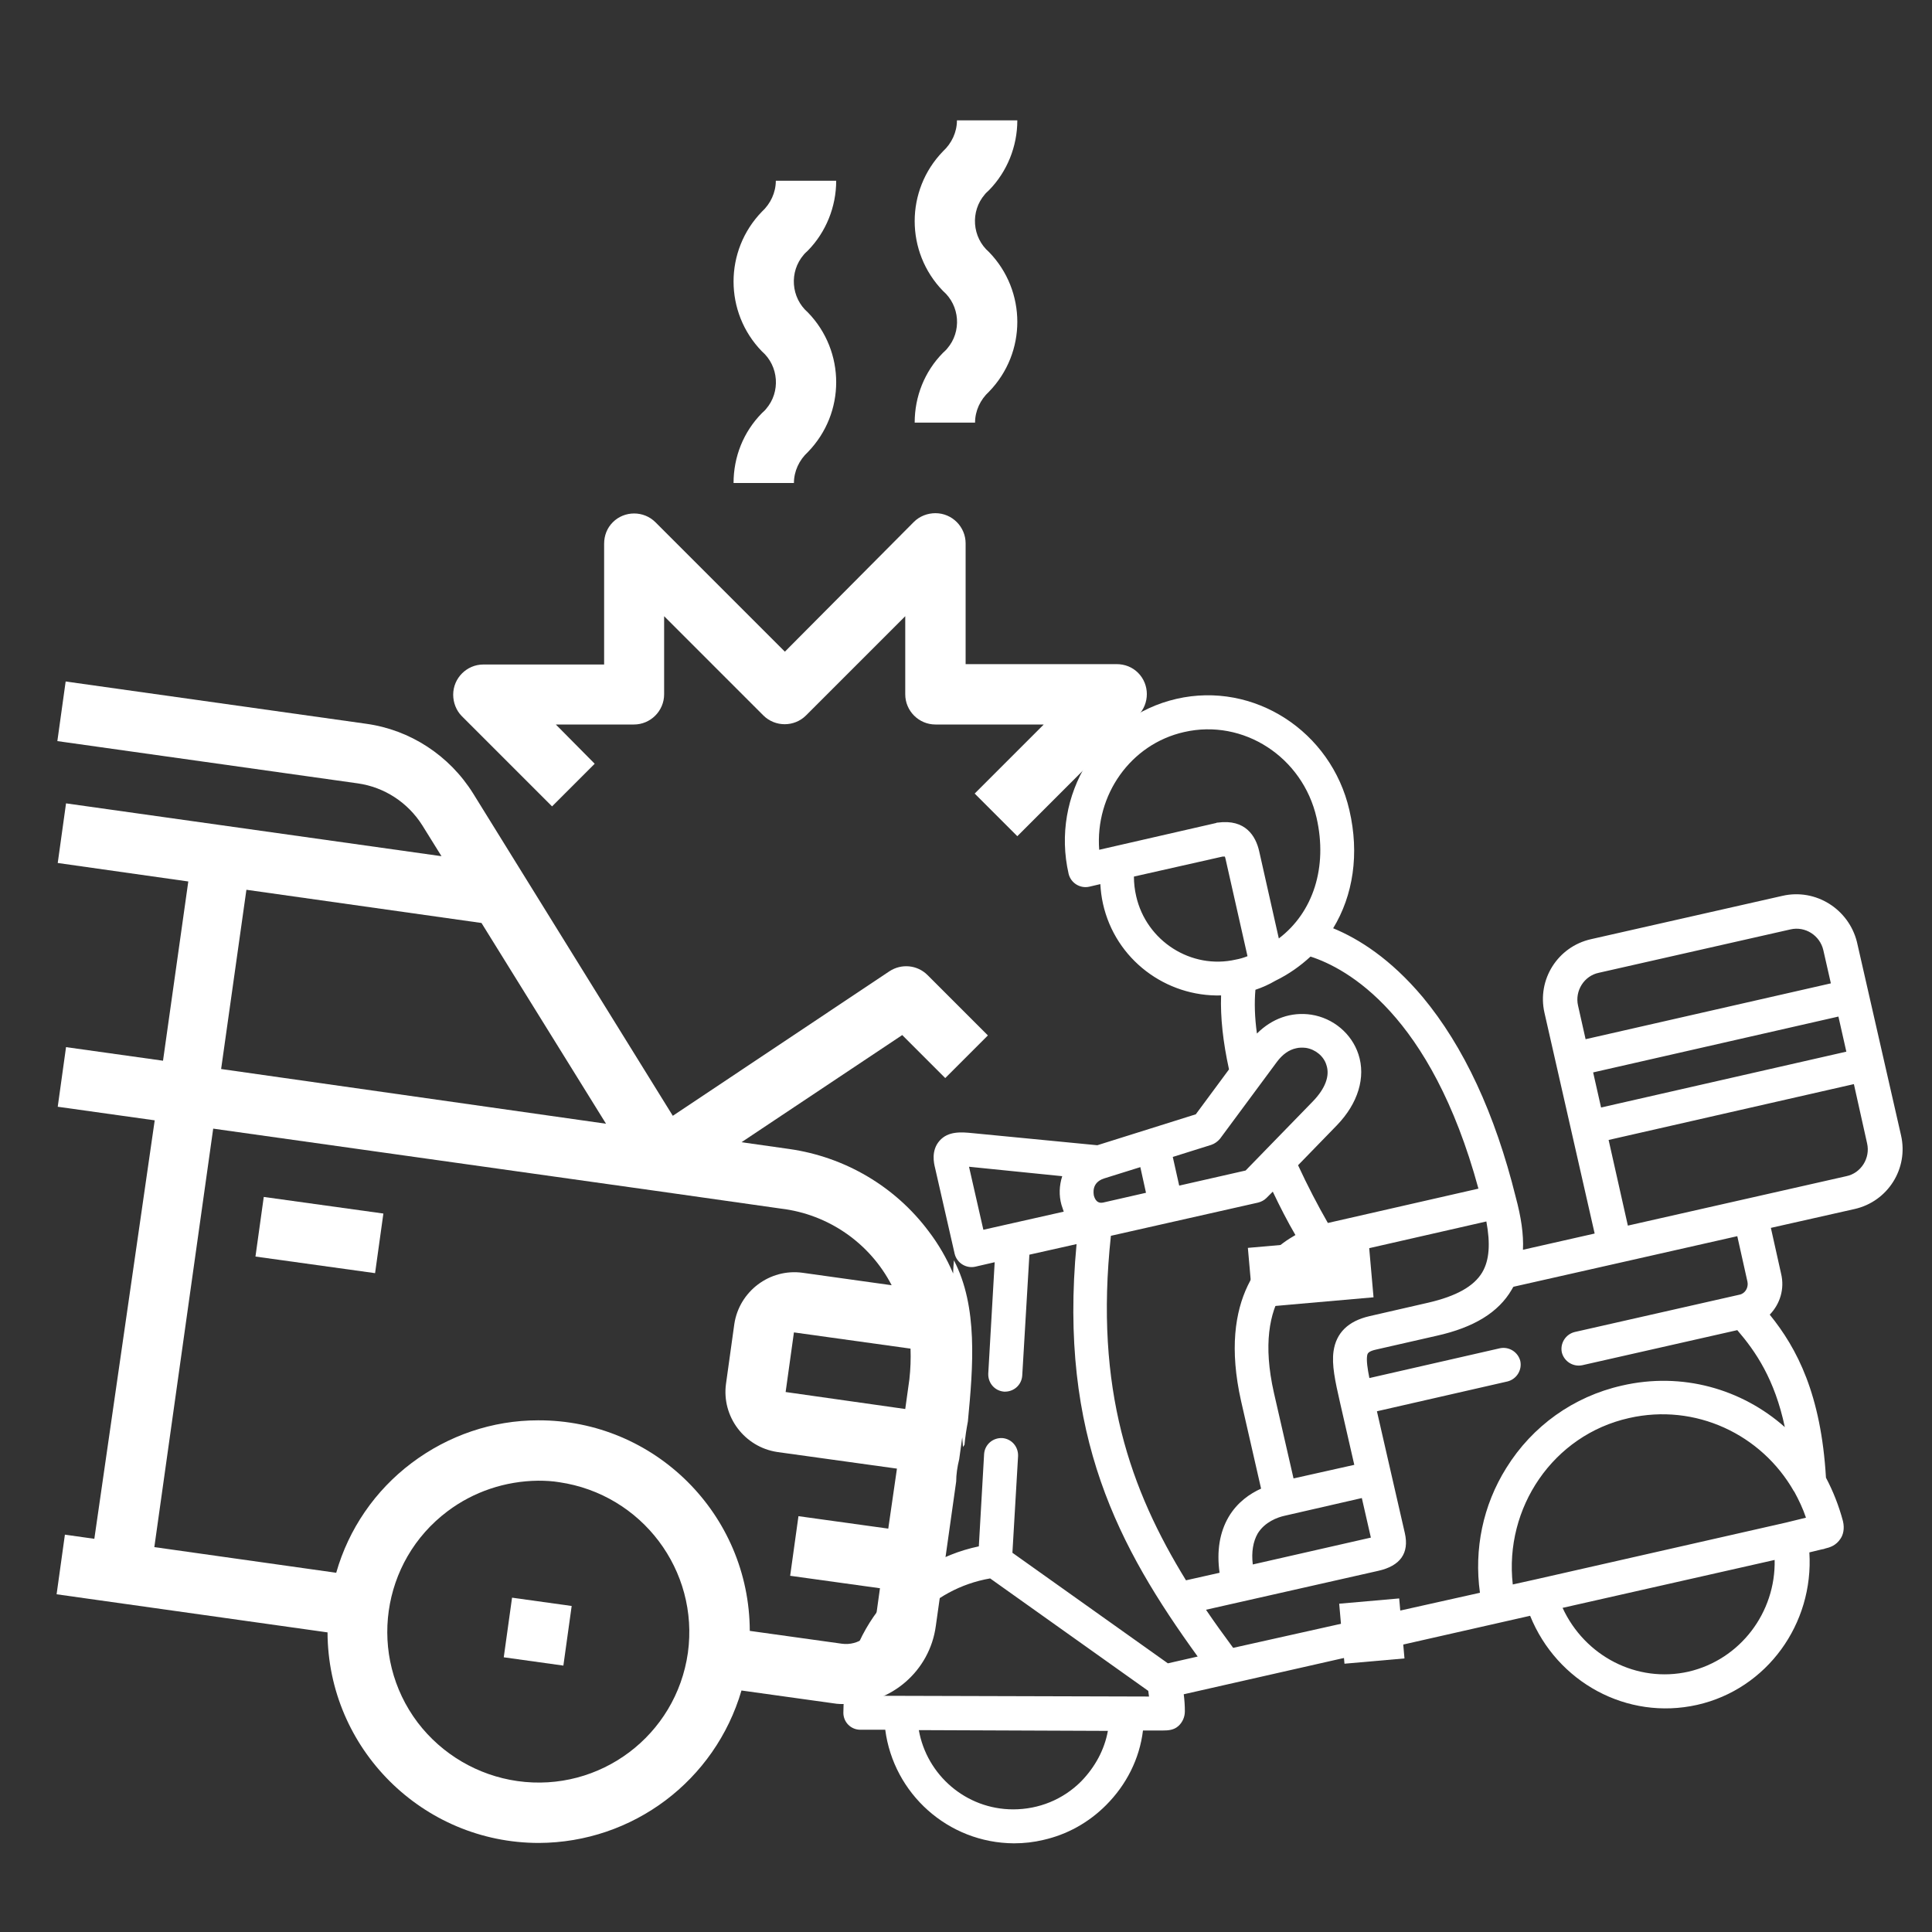 <?xml version="1.0" encoding="utf-8"?>
<!-- Generator: Adobe Illustrator 21.0.0, SVG Export Plug-In . SVG Version: 6.00 Build 0)  -->
<svg version="1.1" id="Layer_1" xmlns="http://www.w3.org/2000/svg" xmlns:xlink="http://www.w3.org/1999/xlink" x="0px" y="0px"
	 viewBox="0 0 512 512" style="enable-background:new 0 0 512 512;" xml:space="preserve">
<rect x="0" y="0" width="512" height="512" fill="#333333" stroke="none"/>
<style type="text/css">
	.st0{fill:#FFFFFF;}
</style>
<path class="st0" d="M67.7,333l2.2-15.8l31.7,4.4l-2.2,15.8L67.7,333z"/>
<path class="st0" d="M133.5,439.2l2.2-15.8l15.8,2.2l-2.2,15.8L133.5,439.2z"/>
<path class="st0" d="M254.2,386.7l0.8-5.8l0.2,2.6c0.1-0.2,0.2-0.4,0.4-0.6c0.2-2.1,0.5-4.1,0.9-6.2c1.4-14.6,2.7-30.4-3.7-42.7
	c-0.1,1.2-0.2,2.3-0.2,3.5c-1.7-4-3.9-7.8-6.5-11.2c-8.9-11.9-22.2-19.7-36.9-21.8l-12.7-1.8l42.6-28.4l11.4,11.4l11.3-11.3l-16-16
	c-2.7-2.7-6.9-3.1-10.1-1l-57.4,38.3l-52.9-85.4c-6.3-10.1-16.7-16.9-28.4-18.5l-79.6-11.2l-2.2,15.8l79.6,11.2
	c7.1,1,13.3,5.1,17.1,11.1l5.1,8.2l-99.5-14l-2.2,15.8l34.6,4.9l-6.7,47.5l-25.7-3.6l-2.2,15.8l25.7,3.6L25,407.8l-7.8-1.1
	l-2.2,15.8l71.8,10.1c0.1,30.8,25.2,55.8,56,55.8c24.9-0.1,46.7-16.5,53.7-40.4l24.4,3.4c1.1,0.2,2.3,0.2,3.4,0.2
	c11.9,0,22.1-8.8,23.7-20.7l5.4-38.3C253.4,390.8,253.7,388.7,254.2,386.7z M65.3,235.8l62.3,8.8v0l33,53.2L58.6,283.3L65.3,235.8z
	 M182.3,438c-3.1,21.9-23.3,37.1-45.2,34c-10.5-1.5-20-7.1-26.4-15.5c-13.3-17.6-9.8-42.7,7.9-56c6.9-5.2,15.3-8,24-8.1
	c1.9,0,3.8,0.1,5.6,0.4C170.1,396,185.3,416.2,182.3,438z M235.4,405.1l-23.8-3.3l-2.2,15.8l23.8,3.3l-1.1,7.9
	c-0.6,4.4-4.6,7.4-9,6.8v0l-24.4-3.4c-0.1-30.9-25.2-55.9-56.1-55.8c-12.1,0-23.8,4-33.5,11.3c-9.7,7.3-16.7,17.5-20,29.1l-48.2-6.8
	l15.6-110.9l118.8,16.7l31.7,4.5c12.5,1.5,23.5,9.1,29.3,20.3l-23.6-3.3c-8.7-1.2-16.8,4.9-18.1,13.6l-2.2,15.8
	c-1.2,8.7,4.9,16.8,13.6,18.1l31.7,4.4L235.4,405.1z M241,365.5L241,365.5l-1.1,7.9l-31.7-4.5l2.2-15.8l30.9,4.3
	C241.4,360.1,241.3,362.8,241,365.5z"/>
<g>
	<path class="st0" d="M472.4,237.4l-50.8,11.5c-8.8,2-14.3,10.7-12.3,19.5l13.3,58.5l-19,4.3c0.2-4.1-0.5-8.7-1.9-13.9l0,0
		c-5.5-22.2-13.8-40-24.7-53.1c-8.5-10.1-16.9-15.4-23.7-18.2c5.3-8.7,7-19.7,4.3-31.3c-4.8-20.9-25.3-34.2-45.8-29.5
		s-33.4,25.5-28.6,46.4c0.6,2.4,3,3.9,5.4,3.4l3-0.7c0.1,1.7,0.3,3.4,0.7,5.2c3.3,14.8,16.7,24.7,31.3,24.3
		c-0.2,5.8,0.5,12.3,2.1,19.6l-8.8,11.9l-26.1,8.2l-33-3.2c-3-0.3-6.5-0.6-8.8,2c-2.3,2.6-1.5,6-1.2,7.2l5.2,22.8
		c0.6,2.4,3,3.9,5.4,3.4l5.2-1.2l-1.7,29.5c-0.1,2.5,1.7,4.6,4.2,4.8c2.5,0.1,4.6-1.7,4.8-4.2l1.9-32.1l12.5-2.8
		c-4.8,50.8,11.2,80.4,32.1,109.3l-7.9,1.8l-41.2-29.3l1.5-25.6c0.1-2.5-1.7-4.6-4.2-4.8c-2.5-0.1-4.6,1.7-4.8,4.2l-1.4,24.5
		c-20.6,4.3-35.8,22.7-35.9,44.1c0,2.5,2,4.5,4.5,4.5l6.6,0c2.2,16.9,16.6,30,34.1,30.1c2.7,0,5.3-0.3,7.8-0.9
		c6.2-1.4,11.9-4.5,16.6-9.2c5.4-5.4,8.9-12.3,9.8-19.8l5.2,0c1.5,0,3-0.1,4.2-1.2c1.1-1,1.7-2.4,1.7-3.9c0-1.5-0.1-3-0.3-4.5
		l91.8-20.8c7.1,17.6,25.7,27.8,44.3,23.6c18.5-4.2,30.9-21.5,29.7-40.4l3.3-0.8c0,0,0.7-0.1,0.8-0.2c1.3-0.3,3-0.8,4.2-2.7
		c0.6-0.9,1.1-2.5,0.6-4.6c-1.1-4.1-2.6-7.9-4.5-11.5c-1.3-22-7.6-34.2-14.9-43.2c2.7-2.8,4-6.8,3-10.9l-2.7-12.1l22.2-5
		c8.8-2,14.3-10.7,12.3-19.5l-11.7-51.3C489.9,240.9,481.2,235.4,472.4,237.4L472.4,237.4z M286.5,472.1c-4.8,4.8-11.2,7.4-18,7.4
		l0,0c-12.5,0-22.9-9.1-25-21l50.1,0.2C292.7,463.7,290.2,468.3,286.5,472.1L286.5,472.1z M304.5,449.6l-71.8-0.2
		c2-15.6,14-28.4,29.7-31.1l41.9,29.8C304.4,448.6,304.4,449.1,304.5,449.6z M353.4,358.1c-0.5,3.6,0.4,7.8,1.7,13.5l3.8,16.6
		l-16.1,3.6l-5.2-22.7c-5.8-25.7,7.1-33.4,13.3-35.6l43-9.8c1.1,5.9,0.8,10.3-1.1,13.5c-2.2,3.7-6.9,6.3-14.2,8l-15.7,3.6
		C357.3,350.1,354.1,353.2,353.4,358.1L353.4,358.1z M360.9,397l2.4,10.5c0,0-0.1,0-0.1,0l-31.2,7.1c-0.4-3.3,0.1-6.1,1.3-8.2
		c1.9-3.1,5.3-4.3,7.1-4.7L360.9,397z M391.8,315l-39.9,9.1c-2.7-4.7-5.4-9.9-7.9-15.3l10.3-10.6c5.6-5.8,7.7-12.7,5.7-18.8
		c-1.8-5.5-6.7-9.6-12.5-10.5c-5.3-0.8-10.4,1-14.4,5c-0.6-4.3-0.7-8.2-0.4-11.6c1.8-0.6,3.6-1.4,5.3-2.4c3.5-1.7,6.6-3.9,9.3-6.4
		C356.9,256.6,379.2,268.7,391.8,315L391.8,315z M291.3,225.2c-1.1-14.5,8.3-28,22.5-31.2c15.7-3.6,31.4,6.6,35.1,22.7
		c3,13.1-0.9,25.1-10,32l-5.2-23.1c-0.9-4-3.6-8.6-11-7.6c-0.1,0-0.3,0-0.4,0.1L291.3,225.2z M301.1,237.5c-0.4-1.7-0.6-3.5-0.6-5.2
		l23.5-5.3c0.3,0,0.5,0,0.6,0c0.1,0.2,0.1,0.4,0.2,0.7l5.8,25.7c-1,0.4-2,0.7-3.1,0.9c0,0,0,0,0,0
		C315.7,257,303.8,249.4,301.1,237.5L301.1,237.5z M310.8,306.6l10.2-3.2c0.9-0.3,1.7-0.9,2.3-1.6l15.1-20.4l0,0
		c1.5-2,3.2-3.2,5.1-3.6c0.8-0.2,1.7-0.2,2.6-0.1c2.5,0.4,4.7,2.2,5.4,4.5c1,2.9-0.3,6.3-3.6,9.7l-17.8,18.3l-17.6,4L310.8,306.6
		L310.8,306.6z M292.6,312.3l9.6-3l1.5,6.8l-11.4,2.6c-1.5,0.3-2.1-0.8-2.4-1.8C289.8,316.3,289.2,313.4,292.6,312.3z M281.5,311.7
		c-0.8,2.5-0.9,5.1-0.2,7.6c0.2,0.6,0.4,1.2,0.6,1.8c0,0,0,0,0,0l-21.3,4.8l-3.8-16.7L281.5,311.7
		C281.5,311.6,281.5,311.6,281.5,311.7L281.5,311.7z M294.4,327.5l39-8.8c0.8-0.2,1.6-0.6,2.2-1.2l1.7-1.7c1.9,4,3.9,7.9,6,11.5
		c-8.3,4.7-20.6,16.4-14.4,44l5.3,23.2c-2.9,1.3-6.3,3.6-8.6,7.5c-2.4,4.1-3.2,9.1-2.4,14.8l-8.9,2
		C299.6,394.9,290,368.3,294.4,327.5L294.4,327.5z M326.8,436.7c-2.5-3.4-4.9-6.7-7.2-10.1l45.6-10.3c5.9-1.3,8.3-4.7,7.1-10
		l-3.6-15.7l-3.8-16.6l34.6-7.9c2.4-0.6,3.9-3,3.4-5.4c-0.6-2.4-3-3.9-5.4-3.4l-34.6,7.9c-0.5-2.5-0.8-4.6-0.6-5.9
		c0.1-0.6,0.2-1.2,2.6-1.7l15.8-3.6c9.9-2.2,16.4-6.2,19.9-12.2c0.2-0.3,0.3-0.6,0.5-0.8l27.9-6.3l31.4-7.1l2.7,12.1
		c0.3,1.5-0.6,3.1-2.1,3.4l-43.7,9.9c-2.4,0.6-3.9,3-3.4,5.4c0.6,2.4,3,3.9,5.4,3.4l41.1-9.3c4.9,5.7,9.9,13,12.6,25.7
		c-11.4-10.1-27.2-14.7-43.2-11c-12.8,2.9-23.7,10.7-30.6,21.8c-6.2,9.9-8.6,21.5-7,33.1L326.8,436.7z M447.5,443
		c-13.7,3.1-27.5-4.1-33.4-16.9l56.2-12.7C470.6,427.3,461.2,439.8,447.5,443L447.5,443z M473.3,403.5l-66.1,15l-6.3,1.4
		c-2.3-20.3,10.7-39.6,30.8-44.1c17.6-4,35.1,4.3,43.7,19.4c0,0,0.1,0.1,0.1,0.1c1.2,2.2,2.3,4.5,3.1,6.9L473.3,403.5z M494.8,303
		c0.9,3.9-1.6,7.9-5.5,8.7l-57.9,13.1l-5.1-22.7l65-14.8L494.8,303z M489.3,278.7l-65,14.8l-2.1-9.3l65-14.8L489.3,278.7z
		 M485.2,260.6l-65,14.8l-2-8.9c-0.9-3.9,1.6-7.9,5.5-8.7l50.8-11.5c3.9-0.9,7.8,1.6,8.7,5.5L485.2,260.6z"/>
</g>
<path class="st0" d="M330.7,330.7l31.9-2.8l1.4,15.9l-31.9,2.8L330.7,330.7z"/>
<path class="st0" d="M354.9,425l15.9-1.4l1.4,15.9l-15.9,1.4L354.9,425z"/>
<path class="st0" d="M146.3,213.7l11.3-11.3L147.3,192H168c4.4,0,8-3.6,8-8v-20.7l26.3,26.3c3.1,3.1,8.2,3.1,11.3,0l26.3-26.3V184
	c0,4.4,3.6,8,8,8h28.7l-18.3,18.3l11.3,11.3l32-32c3.1-3.1,3.1-8.2,0-11.3c-1.5-1.5-3.5-2.3-5.7-2.3h-40v-32c0-4.4-3.6-8-8-8
	c-2.1,0-4.2,0.8-5.7,2.3L208,172.7l-34.3-34.3c-3.1-3.1-8.2-3.1-11.3,0c-1.5,1.5-2.3,3.5-2.3,5.7v32h-32c-4.4,0-8,3.6-8,8
	c0,2.1,0.8,4.2,2.3,5.7L146.3,213.7z"/>
<path class="st0" d="M194.4,128h16c0-3.1,1.4-6.1,3.7-8.2c10-10.3,10-26.7,0-37c-4.5-3.9-5-10.8-1.1-15.3c0.3-0.4,0.7-0.7,1.1-1.1
	c4.8-4.9,7.5-11.6,7.5-18.5h-16c0,3.1-1.4,6.1-3.7,8.2c-10,10.3-10,26.7,0,37c4.5,3.9,5,10.8,1.1,15.3c-0.3,0.4-0.7,0.7-1.1,1.1
	C197,114.5,194.4,121.1,194.4,128z"/>
<path class="st0" d="M242.4,112h16c0-3.1,1.4-6.1,3.7-8.2c10-10.3,10-26.7,0-37c-4.5-3.9-5-10.8-1.1-15.3c0.3-0.4,0.7-0.7,1.1-1.1
	c4.8-4.9,7.5-11.6,7.5-18.5h-16c0,3.1-1.4,6.1-3.7,8.2c-10,10.3-10,26.7,0,37c4.5,3.9,5,10.8,1.1,15.3c-0.3,0.4-0.7,0.7-1.1,1.1
	C245,98.5,242.4,105.1,242.4,112L242.4,112z"/>
</svg>
